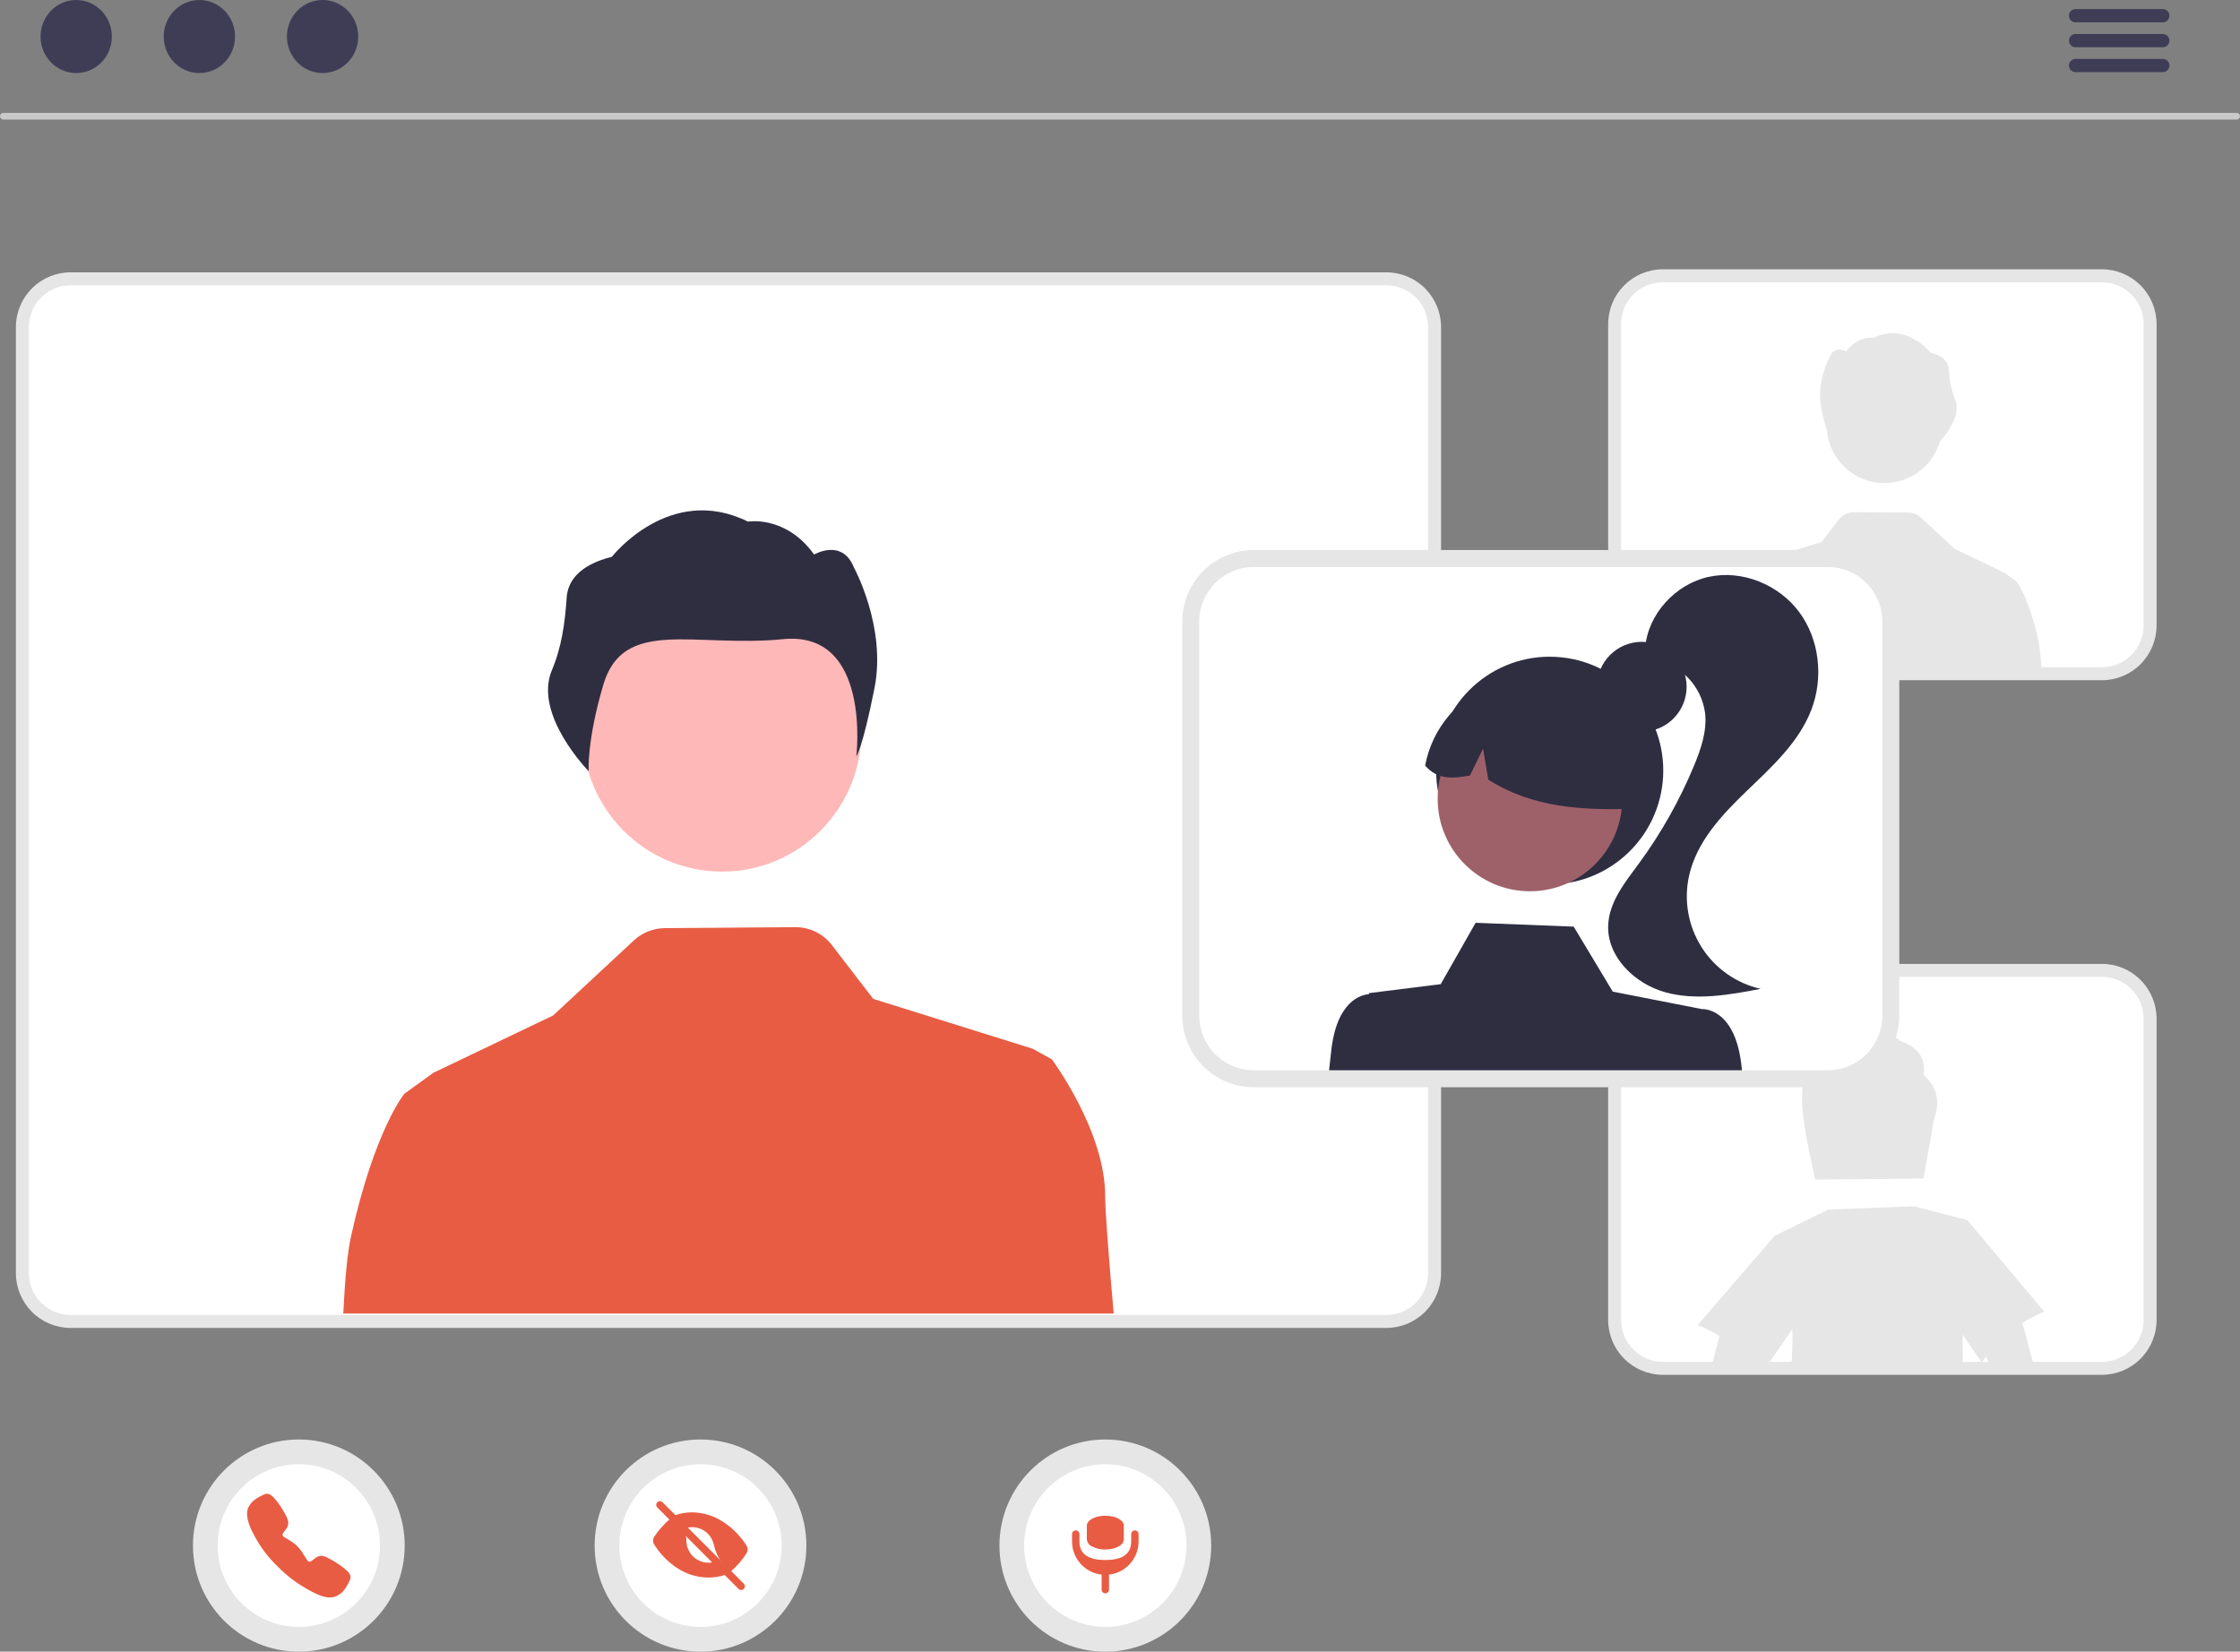 <svg width="259" height="191" viewBox="0 0 259 191" fill="none" xmlns="http://www.w3.org/2000/svg">
<rect x="0" y="0" width="259" height="191" fill="#808080" stroke="none"/>
<g clip-path="url(#clip0_17_764)">
<path d="M160.304 153.562H8.157C6.481 153.561 4.875 152.893 3.69 151.705C2.506 150.518 1.839 148.908 1.838 147.229V37.826C1.839 36.147 2.506 34.537 3.69 33.349C4.875 32.162 6.481 31.494 8.157 31.492H160.304C161.98 31.494 163.586 32.162 164.771 33.349C165.955 34.537 166.622 36.147 166.624 37.826V147.229C166.622 148.908 165.955 150.518 164.771 151.705C163.586 152.893 161.98 153.561 160.304 153.562ZM8.157 34.826C7.363 34.827 6.602 35.143 6.041 35.706C5.48 36.268 5.164 37.03 5.163 37.826V147.229C5.164 148.024 5.48 148.787 6.041 149.349C6.602 149.912 7.363 150.228 8.157 150.229H160.304C161.098 150.228 161.859 149.912 162.42 149.349C162.981 148.787 163.297 148.024 163.298 147.229V37.826C163.297 37.03 162.981 36.268 162.42 35.706C161.859 35.143 161.098 34.827 160.304 34.826H8.157Z" fill="#E6E6E6"/>
<path d="M80.997 191C87.758 191 93.238 185.507 93.238 178.731C93.238 171.955 87.758 166.462 80.997 166.462C74.236 166.462 68.755 171.955 68.755 178.731C68.755 185.507 74.236 191 80.997 191Z" fill="#E6E6E6"/>
<path d="M80.997 188.137C86.18 188.137 90.382 183.926 90.382 178.731C90.382 173.536 86.18 169.325 80.997 169.325C75.814 169.325 71.612 173.536 71.612 178.731C71.612 183.926 75.814 188.137 80.997 188.137Z" fill="white"/>
<path d="M85.699 183.868C85.642 183.868 85.587 183.857 85.535 183.836C85.483 183.814 85.436 183.783 85.396 183.743L75.992 174.317C75.915 174.236 75.873 174.128 75.875 174.017C75.876 173.905 75.921 173.798 76 173.719C76.079 173.64 76.185 173.595 76.296 173.594C76.408 173.592 76.516 173.635 76.596 173.711L86.001 183.137C86.061 183.197 86.101 183.273 86.118 183.356C86.134 183.439 86.126 183.526 86.093 183.604C86.061 183.682 86.006 183.749 85.936 183.796C85.866 183.843 85.783 183.868 85.699 183.868Z" fill="#E85C43"/>
<path d="M86.305 179.638C86.393 179.498 86.44 179.337 86.439 179.172C86.439 179.007 86.391 178.845 86.302 178.707C85.617 177.633 84.713 176.715 83.65 176.015C82.573 175.297 81.311 174.906 80.018 174.888C79.365 174.889 78.717 174.996 78.099 175.204C78.082 175.21 78.066 175.22 78.054 175.233C78.041 175.247 78.033 175.263 78.029 175.281C78.024 175.299 78.025 175.317 78.03 175.335C78.035 175.353 78.044 175.369 78.057 175.382L79.319 176.647C79.333 176.66 79.349 176.669 79.367 176.674C79.385 176.679 79.404 176.679 79.422 176.674C80.083 176.513 80.781 176.622 81.362 176.976C81.943 177.33 82.36 177.901 82.521 178.564L82.524 178.576C82.742 179.6 83.24 180.544 83.962 181.3L84.364 181.704C84.383 181.723 84.408 181.734 84.435 181.735C84.462 181.736 84.488 181.727 84.509 181.71C85.207 181.113 85.813 180.414 86.305 179.638Z" fill="#E85C43"/>
<path d="M81.926 180.717C81.589 180.717 81.256 180.65 80.945 180.521C80.633 180.392 80.351 180.203 80.112 179.964C79.874 179.725 79.685 179.442 79.556 179.13C79.427 178.818 79.361 178.484 79.361 178.146C79.361 178.144 79.361 178.142 79.361 178.139C79.367 177.915 79.328 177.691 79.247 177.482C79.165 177.273 79.044 177.081 78.888 176.919L77.62 175.647C77.6 175.628 77.575 175.617 77.548 175.616C77.521 175.615 77.495 175.624 77.474 175.642C76.788 176.238 76.181 176.919 75.667 177.669C75.57 177.808 75.517 177.973 75.514 178.142C75.511 178.311 75.558 178.478 75.65 178.62C76.325 179.696 77.22 180.614 78.276 181.316C79.355 182.037 80.621 182.424 81.918 182.43C82.577 182.429 83.231 182.324 83.858 182.121C83.876 182.115 83.891 182.106 83.904 182.092C83.916 182.079 83.925 182.062 83.93 182.044C83.934 182.026 83.934 182.008 83.929 181.99C83.924 181.972 83.914 181.956 83.901 181.943L82.633 180.672C82.62 180.659 82.604 180.65 82.586 180.645C82.568 180.64 82.549 180.64 82.531 180.644C82.333 180.692 82.13 180.717 81.926 180.717Z" fill="#E85C43"/>
<path d="M34.551 191C41.312 191 46.793 185.507 46.793 178.731C46.793 171.955 41.312 166.462 34.551 166.462C27.791 166.462 22.31 171.955 22.31 178.731C22.31 185.507 27.791 191 34.551 191Z" fill="#E6E6E6"/>
<path d="M34.551 188.137C39.735 188.137 43.937 183.926 43.937 178.731C43.937 173.536 39.735 169.325 34.551 169.325C29.368 169.325 25.166 173.536 25.166 178.731C25.166 183.926 29.368 188.137 34.551 188.137Z" fill="white"/>
<path d="M38.157 184.729C37.635 184.729 36.903 184.54 35.806 183.926C34.442 183.195 33.197 182.262 32.113 181.157C30.991 180.086 30.054 178.836 29.34 177.458C28.356 175.663 28.524 174.723 28.711 174.321C28.928 173.882 29.268 173.516 29.69 173.268C29.933 173.109 30.189 172.973 30.456 172.861C30.482 172.85 30.507 172.839 30.529 172.829C30.618 172.779 30.716 172.748 30.817 172.739C30.918 172.729 31.02 172.742 31.116 172.775C31.329 172.878 31.519 173.024 31.673 173.204C32.229 173.829 32.698 174.526 33.067 175.277C33.218 175.537 33.312 175.827 33.34 176.126C33.318 176.423 33.198 176.704 32.999 176.924C32.964 176.972 32.93 177.018 32.896 177.063C32.693 177.33 32.648 177.408 32.677 177.546C32.737 177.824 33.64 178.065 34.37 178.795C35.1 179.525 35.443 180.528 35.721 180.587C35.864 180.618 35.943 180.571 36.219 180.36C36.259 180.33 36.299 180.299 36.342 180.268C36.563 180.059 36.848 179.931 37.15 179.905H37.152C37.455 179.936 37.747 180.039 38.003 180.204C38.744 180.581 39.436 181.046 40.064 181.591C40.244 181.745 40.39 181.935 40.493 182.148C40.526 182.245 40.538 182.347 40.529 182.448C40.52 182.55 40.489 182.648 40.439 182.737C40.429 182.759 40.418 182.784 40.407 182.811C40.294 183.078 40.158 183.334 39.998 183.576C39.751 183.999 39.385 184.339 38.946 184.556C38.7 184.673 38.43 184.732 38.157 184.729Z" fill="#E85C43"/>
<path d="M127.802 191C134.563 191 140.044 185.507 140.044 178.731C140.044 171.955 134.563 166.462 127.802 166.462C121.042 166.462 115.561 171.955 115.561 178.731C115.561 185.507 121.042 191 127.802 191Z" fill="#E6E6E6"/>
<path d="M127.802 188.137C132.986 188.137 137.188 183.926 137.188 178.731C137.188 173.536 132.986 169.325 127.802 169.325C122.619 169.325 118.417 173.536 118.417 178.731C118.417 183.926 122.619 188.137 127.802 188.137Z" fill="white"/>
<path d="M131.222 176.974C131.109 176.974 131 177.02 130.92 177.1C130.84 177.18 130.795 177.289 130.795 177.403V178.26C130.795 179.916 129.455 180.402 127.802 180.402C126.15 180.402 124.81 179.916 124.81 178.26V177.403C124.81 177.289 124.765 177.18 124.685 177.1C124.605 177.02 124.496 176.974 124.383 176.974C124.269 176.974 124.161 177.02 124.08 177.1C124 177.18 123.955 177.289 123.955 177.403V178.26C123.956 179.208 124.306 180.122 124.936 180.828C125.567 181.535 126.435 181.984 127.375 182.09V183.829C127.375 183.943 127.42 184.052 127.5 184.132C127.58 184.213 127.689 184.258 127.802 184.258C127.916 184.258 128.025 184.213 128.105 184.132C128.185 184.052 128.23 183.943 128.23 183.829V182.09C129.17 181.984 130.038 181.535 130.669 180.828C131.299 180.122 131.648 179.208 131.65 178.26V177.403C131.65 177.289 131.605 177.18 131.525 177.1C131.444 177.02 131.336 176.974 131.222 176.974Z" fill="#E85C43"/>
<path d="M127.803 179.19C127.278 179.2 126.759 179.081 126.292 178.843C126.124 178.776 125.977 178.665 125.866 178.521C125.756 178.377 125.687 178.206 125.665 178.026V176.432C125.661 175.799 126.61 175.285 127.786 175.282C127.791 175.282 127.797 175.282 127.803 175.282C128.97 175.276 129.927 175.779 129.94 176.407C129.94 176.415 129.94 176.423 129.94 176.432V178.026C129.946 178.664 128.99 179.185 127.803 179.19Z" fill="#E85C43"/>
<path d="M160.304 152.062H8.157C6.878 152.061 5.652 151.551 4.748 150.645C3.844 149.739 3.336 148.51 3.334 147.229V37.826C3.336 36.544 3.844 35.316 4.748 34.41C5.652 33.504 6.878 32.994 8.157 32.992H160.304C161.583 32.994 162.809 33.504 163.713 34.41C164.617 35.316 165.125 36.544 165.127 37.826V147.229C165.125 148.51 164.617 149.739 163.713 150.645C162.809 151.551 161.583 152.061 160.304 152.062Z" fill="white"/>
<path d="M83.486 100.793C92.38 100.793 99.59 93.567 99.59 84.652C99.59 75.738 92.38 68.511 83.486 68.511C74.591 68.511 67.381 75.738 67.381 84.652C67.381 93.567 74.591 100.793 83.486 100.793Z" fill="#FFB8B8"/>
<path d="M65.521 69.125C65.642 67.271 66.866 65.374 70.751 64.383C70.751 64.383 77.42 55.837 86.482 60.319C86.482 60.319 90.875 59.561 94.132 64.129C94.132 64.129 97.362 62.22 98.725 65.604C98.725 65.604 102.513 72.507 101.118 79.547C99.724 86.588 99.01 87.466 99.01 87.466C99.01 87.466 100.787 72.903 90.549 73.913C80.311 74.923 72.068 71.314 69.749 79.215C67.824 85.776 68.067 89.183 68.067 89.183C68.067 89.183 61.629 82.638 63.818 77.485C64.937 74.849 65.333 71.983 65.521 69.125Z" fill="#2F2E41"/>
<path d="M39.691 151.896H128.77C128.174 145.085 127.785 140.019 127.785 138.305C127.785 130.748 121.616 122.501 121.616 122.501L119.407 121.278L100.965 115.511L96.192 109.298C95.692 108.645 95.049 108.118 94.311 107.757C93.573 107.396 92.763 107.211 91.942 107.218L76.865 107.331C75.539 107.341 74.263 107.848 73.29 108.751L63.954 117.431L50.261 123.985L50.238 123.962L50.095 124.068L48.063 125.535L46.756 126.482C46.756 126.482 43.327 130.605 40.586 142.972C40.174 144.832 39.884 147.946 39.691 151.896Z" fill="#E85C43"/>
<path d="M258.625 13.825H0.375C0.275 13.823 0.179 13.782 0.109 13.71C0.039 13.638 -0 13.542 -0 13.441C-0 13.341 0.039 13.244 0.109 13.173C0.179 13.101 0.275 13.059 0.375 13.057H258.625C258.725 13.059 258.821 13.101 258.891 13.173C258.961 13.244 259 13.341 259 13.441C259 13.542 258.961 13.638 258.891 13.71C258.821 13.782 258.725 13.823 258.625 13.825Z" fill="#CACACA"/>
<path d="M8.811 8.449C11.088 8.449 12.934 6.557 12.934 4.224C12.934 1.891 11.088 0 8.811 0C6.534 0 4.688 1.891 4.688 4.224C4.688 6.557 6.534 8.449 8.811 8.449Z" fill="#3F3D56"/>
<path d="M23.054 8.449C25.331 8.449 27.177 6.557 27.177 4.224C27.177 1.891 25.331 0 23.054 0C20.777 0 18.931 1.891 18.931 4.224C18.931 6.557 20.777 8.449 23.054 8.449Z" fill="#3F3D56"/>
<path d="M37.297 8.449C39.575 8.449 41.42 6.557 41.42 4.224C41.42 1.891 39.575 0 37.297 0C35.02 0 33.174 1.891 33.174 4.224C33.174 6.557 35.02 8.449 37.297 8.449Z" fill="#3F3D56"/>
<path d="M250.091 2.584H239.971C239.771 2.579 239.58 2.497 239.44 2.353C239.3 2.209 239.222 2.017 239.222 1.816C239.222 1.615 239.3 1.422 239.44 1.279C239.58 1.135 239.771 1.052 239.971 1.048H250.091C250.292 1.052 250.482 1.135 250.622 1.279C250.763 1.422 250.841 1.615 250.841 1.816C250.841 2.017 250.763 2.209 250.622 2.353C250.482 2.497 250.292 2.579 250.091 2.584Z" fill="#3F3D56"/>
<path d="M250.091 5.464H239.971C239.771 5.46 239.58 5.377 239.44 5.233C239.3 5.09 239.222 4.897 239.222 4.696C239.222 4.495 239.3 4.302 239.44 4.159C239.58 4.015 239.771 3.933 239.971 3.928H250.091C250.292 3.933 250.482 4.015 250.622 4.159C250.763 4.302 250.841 4.495 250.841 4.696C250.841 4.897 250.763 5.09 250.622 5.233C250.482 5.377 250.292 5.46 250.091 5.464Z" fill="#3F3D56"/>
<path d="M250.091 8.345H239.971C239.771 8.34 239.58 8.257 239.44 8.114C239.3 7.97 239.222 7.777 239.222 7.576C239.222 7.376 239.3 7.183 239.44 7.039C239.58 6.896 239.771 6.813 239.971 6.808H250.091C250.292 6.813 250.482 6.896 250.622 7.039C250.763 7.183 250.841 7.376 250.841 7.576C250.841 7.777 250.763 7.97 250.622 8.114C250.482 8.257 250.292 8.34 250.091 8.345Z" fill="#3F3D56"/>
<path d="M243.036 158.984H192.263C190.588 158.982 188.982 158.314 187.797 157.127C186.612 155.939 185.946 154.329 185.944 152.65V117.797C185.946 116.118 186.612 114.508 187.797 113.321C188.982 112.133 190.588 111.466 192.263 111.464H243.036C244.711 111.466 246.317 112.133 247.502 113.321C248.687 114.508 249.353 116.118 249.355 117.797V152.65C249.353 154.329 248.687 155.939 247.502 157.127C246.317 158.314 244.711 158.982 243.036 158.984ZM192.263 114.797C191.47 114.798 190.709 115.114 190.148 115.677C189.586 116.239 189.271 117.002 189.27 117.797V152.65C189.271 153.446 189.586 154.208 190.148 154.771C190.709 155.333 191.47 155.649 192.263 155.65H243.036C243.829 155.649 244.59 155.333 245.151 154.771C245.712 154.208 246.028 153.446 246.029 152.65V117.797C246.028 117.002 245.712 116.239 245.151 115.677C244.59 115.114 243.829 114.798 243.036 114.797H192.263Z" fill="#E6E6E6"/>
<path d="M243.036 157.484H192.263C190.985 157.482 189.759 156.972 188.855 156.066C187.951 155.16 187.442 153.932 187.441 152.65V117.797C187.442 116.516 187.951 115.287 188.855 114.381C189.759 113.475 190.985 112.965 192.263 112.964H243.036C244.314 112.965 245.54 113.475 246.444 114.381C247.348 115.287 247.857 116.516 247.858 117.797V152.65C247.857 153.932 247.348 155.16 246.444 156.066C245.54 156.972 244.314 157.482 243.036 157.484Z" fill="white"/>
<path d="M222.41 124.309C222.704 122.474 221.874 121.122 219.672 120.36C217.481 118.455 214.244 117.998 212.301 121.049C211.516 121.002 210.744 121.261 210.145 121.771C209.546 122.281 209.167 123.003 209.087 123.786C207.302 125.865 209.284 133.497 209.871 136.405L213.004 136.374L219.258 136.312L222.41 136.281L223.612 129.462C224.342 127.48 224.045 125.742 222.41 124.309Z" fill="#E6E6E6"/>
<path d="M233.787 153.014C234.606 152.491 235.472 152.047 236.376 151.69L227.467 141.089L221.58 139.579C221.532 139.552 221.484 139.524 221.437 139.496L211.505 139.877L211.462 139.835L205.2 142.905L196.292 153.227C197.171 153.573 198.016 154.001 198.815 154.505L197.895 158.009H204.269L205.965 155.539H206.05C206.05 155.496 206.054 155.454 206.054 155.411L207.244 153.677C207.271 155.078 207.232 156.522 207.136 158.009H226.961C226.93 156.774 226.923 155.547 226.923 154.327L229.14 157.552C229.306 157.308 229.484 157.08 229.662 156.848L230.098 158.009H235.174L233.957 153.371C233.923 153.243 233.865 153.122 233.787 153.014Z" fill="#E6E6E6"/>
<path d="M243.036 78.662H192.263C190.588 78.66 188.982 77.992 187.797 76.804C186.612 75.617 185.946 74.007 185.944 72.328V37.475C185.946 35.796 186.612 34.186 187.797 32.999C188.982 31.811 190.588 31.143 192.263 31.142H243.036C244.711 31.143 246.317 31.811 247.502 32.999C248.687 34.186 249.353 35.796 249.355 37.475V72.328C249.353 74.007 248.687 75.617 247.502 76.804C246.317 77.992 244.711 78.66 243.036 78.662ZM192.263 34.475C191.47 34.476 190.709 34.792 190.148 35.355C189.586 35.917 189.271 36.68 189.27 37.475V72.328C189.271 73.123 189.586 73.886 190.148 74.448C190.709 75.011 191.47 75.327 192.263 75.328H243.036C243.829 75.327 244.59 75.011 245.151 74.448C245.712 73.886 246.028 73.123 246.029 72.328V37.475C246.028 36.68 245.712 35.917 245.151 35.355C244.59 34.792 243.829 34.476 243.036 34.475H192.263Z" fill="#E6E6E6"/>
<path d="M243.036 77.161H192.263C190.985 77.16 189.759 76.65 188.855 75.744C187.951 74.838 187.442 73.609 187.441 72.328V37.475C187.442 36.194 187.951 34.965 188.855 34.059C189.759 33.153 190.985 32.643 192.263 32.642H243.036C244.314 32.643 245.54 33.153 246.444 34.059C247.348 34.965 247.857 36.194 247.858 37.475V72.328C247.857 73.609 247.348 74.838 246.444 75.744C245.54 76.65 244.314 77.16 243.036 77.161Z" fill="white"/>
<path d="M211.237 49.826C211.389 51.375 212.075 52.823 213.176 53.92C214.278 55.018 215.727 55.696 217.274 55.839C218.821 55.981 220.369 55.579 221.652 54.701C222.935 53.824 223.873 52.526 224.304 51.03C224.52 50.804 226.918 48.236 226.05 46.193C225.622 45.084 225.383 43.911 225.344 42.723C225.293 41.954 224.785 41.166 223.173 40.755C223.173 40.755 220.405 37.208 216.644 39.068C216.644 39.068 214.821 38.754 213.469 40.65C213.469 40.65 212.128 39.858 211.563 41.262C211.563 41.262 209.99 44.127 210.569 47.049C210.739 47.986 210.962 48.914 211.237 49.826Z" fill="#E6E6E6"/>
<path d="M235.692 74.065C234.555 68.933 233.132 67.221 233.132 67.221L232.589 66.828L231.746 66.219L231.686 66.175L231.677 66.185L225.994 63.465L222.119 59.862C221.715 59.487 221.186 59.277 220.635 59.273L214.378 59.226C214.037 59.223 213.701 59.3 213.394 59.45C213.088 59.599 212.821 59.818 212.614 60.089L210.633 62.668L202.979 65.061L202.062 65.569C202.062 65.569 199.501 68.992 199.501 72.128C199.501 72.84 199.34 74.942 199.093 77.769H236.064C236.031 76.527 235.907 75.289 235.692 74.065Z" fill="#E6E6E6"/>
<path d="M211.343 125.729H144.964C142.773 125.727 140.673 124.853 139.124 123.301C137.576 121.749 136.704 119.644 136.702 117.449V71.882C136.704 69.686 137.576 67.582 139.124 66.029C140.673 64.477 142.773 63.604 144.964 63.601H211.343C213.534 63.604 215.634 64.477 217.183 66.029C218.732 67.582 219.603 69.686 219.605 71.882V117.449C219.603 119.644 218.732 121.749 217.183 123.301C215.634 124.853 213.534 125.727 211.343 125.729ZM144.964 67.96C143.926 67.961 142.931 68.374 142.198 69.11C141.464 69.845 141.051 70.842 141.05 71.882V117.449C141.051 118.489 141.464 119.486 142.198 120.221C142.931 120.956 143.926 121.37 144.964 121.371H211.343C212.381 121.37 213.376 120.956 214.109 120.221C214.843 119.486 215.256 118.489 215.257 117.449V71.882C215.256 70.842 214.843 69.845 214.109 69.11C213.376 68.374 212.381 67.961 211.343 67.96H144.964Z" fill="#E6E6E6"/>
<path d="M211.343 65.562H144.964C143.292 65.564 141.689 66.231 140.507 67.416C139.324 68.601 138.659 70.207 138.657 71.883V117.45C138.659 119.126 139.325 120.732 140.507 121.916C141.689 123.1 143.292 123.766 144.964 123.768H211.343C213.014 123.766 214.617 123.1 215.799 121.916C216.982 120.732 217.647 119.126 217.649 117.45V71.883C217.647 70.207 216.982 68.601 215.8 67.416C214.617 66.231 213.015 65.564 211.343 65.562Z" fill="white"/>
<path d="M189.831 84.611C192.694 84.611 195.015 82.285 195.015 79.416C195.015 76.547 192.694 74.221 189.831 74.221C186.968 74.221 184.647 76.547 184.647 79.416C184.647 82.285 186.968 84.611 189.831 84.611Z" fill="#2F2E41"/>
<path d="M179.182 102.266C186.434 102.266 192.314 96.373 192.314 89.104C192.314 81.835 186.434 75.943 179.182 75.943C171.929 75.943 166.05 81.835 166.05 89.104C166.05 96.373 171.929 102.266 179.182 102.266Z" fill="#2F2E41"/>
<path d="M176.9 103.066C182.794 103.066 187.571 98.278 187.571 92.371C187.571 86.464 182.794 81.676 176.9 81.676C171.007 81.676 166.229 86.464 166.229 92.371C166.229 98.278 171.007 103.066 176.9 103.066Z" fill="#9E616A"/>
<path d="M172.877 79.052C174.95 78.344 177.175 78.207 179.319 78.656C181.462 79.104 183.447 80.122 185.064 81.602C186.681 83.083 187.871 84.971 188.511 87.07C189.15 89.17 189.215 91.403 188.699 93.536C183.095 93.687 177.292 93.465 172.084 90.164L171.476 86.587L169.959 89.692C168.078 90.014 166.218 90.225 164.781 88.529C165.184 86.378 166.145 84.37 167.566 82.707C168.987 81.043 170.818 79.783 172.877 79.052Z" fill="#2F2E41"/>
<path d="M197.6 66.701C201.456 65.874 205.678 67.608 208.032 70.779C210.385 73.95 210.858 78.363 209.448 82.053C208.01 85.819 204.903 88.644 201.999 91.434C199.095 94.224 196.171 97.338 195.299 101.275C194.671 104.11 195.191 107.078 196.743 109.53C198.296 111.982 200.756 113.716 203.583 114.353C199.946 115.044 196.157 115.731 192.584 114.756C189.012 113.781 185.745 110.611 185.95 106.906C186.098 104.236 187.916 102.006 189.498 99.853C192.074 96.345 194.219 92.538 195.885 88.514C196.681 86.594 197.376 84.543 197.153 82.476C196.951 80.936 196.262 79.502 195.185 78.385C194.109 77.268 192.703 76.527 191.174 76.272L190.221 74.93C190.539 70.991 193.744 67.528 197.6 66.701Z" fill="#2F2E41"/>
<path d="M201.383 123.473C200.692 116.415 196.787 116.692 196.787 116.692L186.475 114.672L181.958 107.156L170.62 106.713L166.583 113.807L158.289 114.846L158.282 114.963C157.46 115.026 154.495 115.677 153.9 121.742C153.845 122.299 153.769 122.982 153.672 123.768H201.414C201.404 123.664 201.393 123.567 201.383 123.473Z" fill="#2F2E41"/>
</g>
<defs>
<clipPath id="clip0_17_764">
<rect width="259" height="191" fill="white"/>
</clipPath>
</defs>
</svg>
